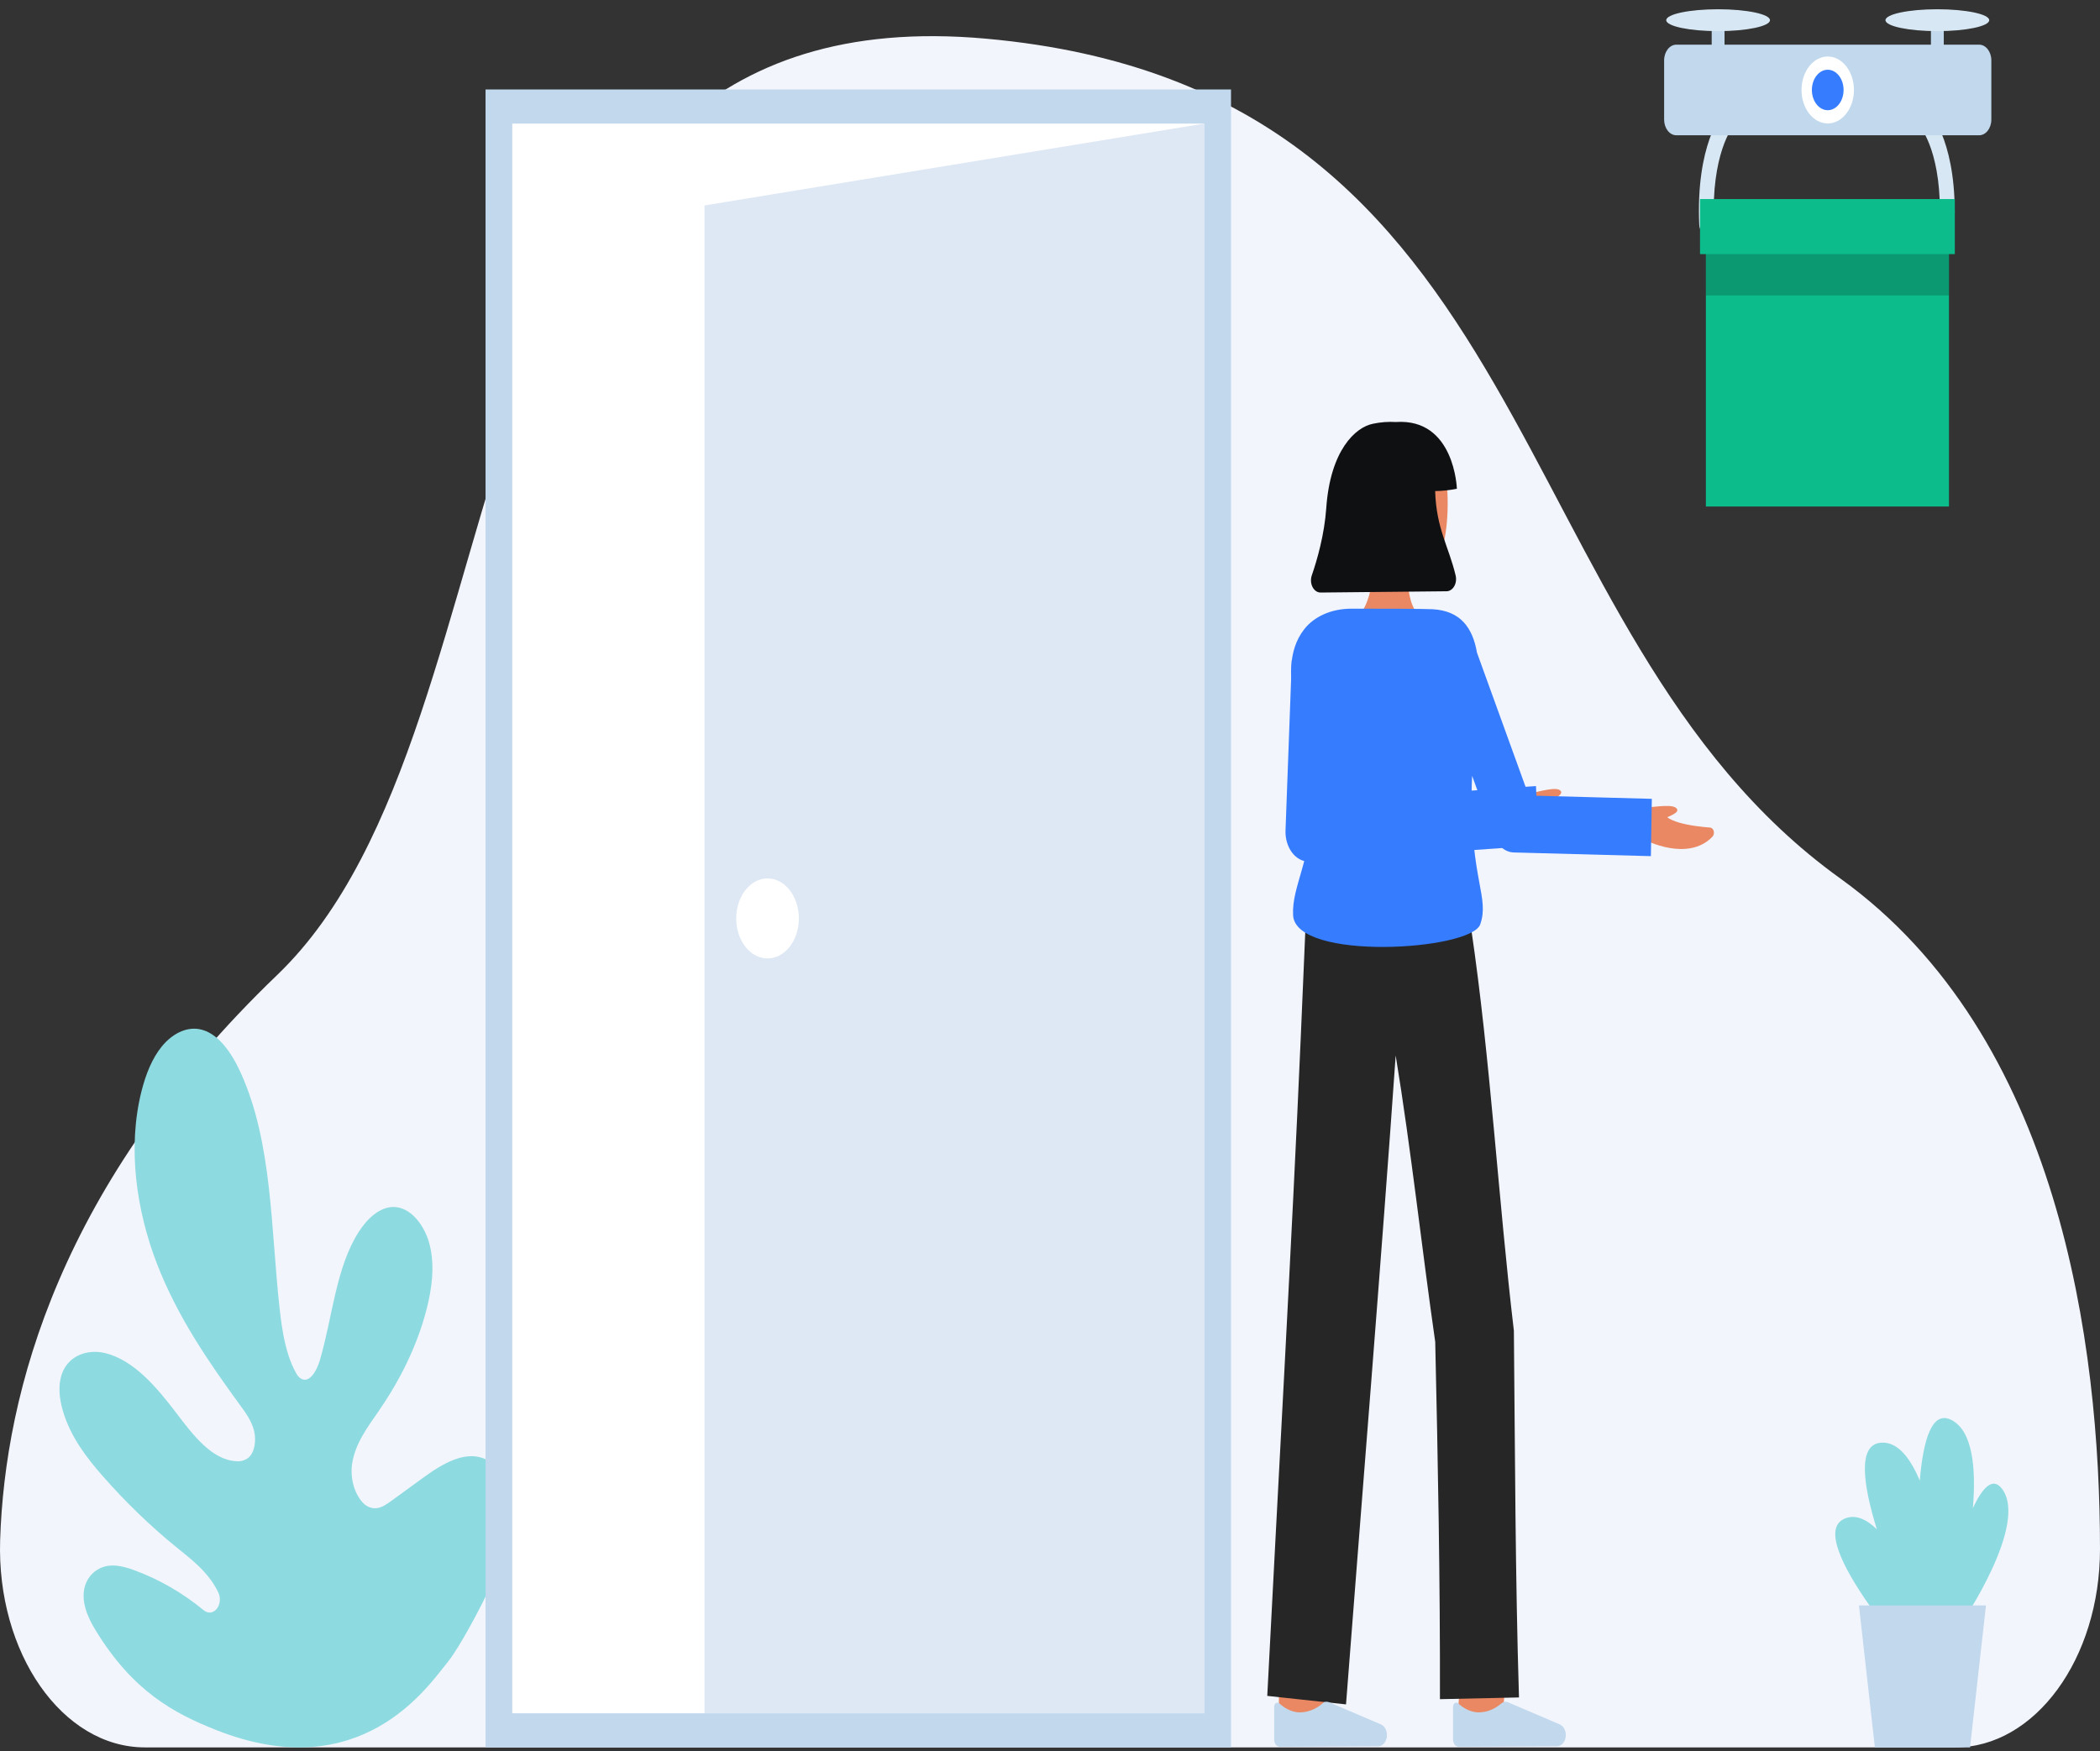 <svg width="205" height="171" viewBox="0 0 205 171" fill="none" xmlns="http://www.w3.org/2000/svg">
<rect x="0" y="0" width="205" height="171" fill="#333333" stroke="none"/>
<path d="M14.143 170.618C6.086 170.618 -0.342 161.402 0.014 150.363C0.48 135.93 5.861 115.55 27.072 95.185C52.938 70.349 41.272 -1.16 96.23 3.774C151.188 8.709 145.948 61.553 179.647 85.775C201.098 101.193 204.999 131.36 205 151.253C205 161.954 198.661 170.619 190.858 170.619L14.143 170.618Z" fill="#F3F5FD"/>
<path d="M21.112 168.926C16.982 167.29 12.975 165.153 9.324 159.17C8.574 157.945 7.871 156.374 8.281 154.907C8.59 153.803 9.484 153.095 10.392 152.915C10.73 152.852 11.073 152.84 11.414 152.879C11.416 152.879 11.418 152.88 11.418 152.879C11.941 152.947 12.459 153.077 12.964 153.266L13.108 153.32C15.518 154.195 17.813 155.52 19.92 157.252C20.111 157.407 20.337 157.475 20.563 157.445C20.788 157.416 20.999 157.289 21.16 157.087C21.322 156.885 21.426 156.619 21.454 156.331C21.483 156.044 21.434 155.754 21.317 155.506C21.102 155.057 20.852 154.638 20.571 154.254C20.156 153.699 19.701 153.195 19.212 152.748C18.563 152.143 17.87 151.602 17.192 151.05C14.672 148.999 12.285 146.693 10.053 144.155C8.459 142.341 6.901 140.328 6.144 137.778C5.796 136.606 5.638 135.254 6.053 134.118C6.738 132.252 8.677 131.729 10.264 132.117C13.043 132.797 15.264 135.401 17.233 137.996C18.866 140.151 20.696 142.539 23.041 142.672C23.441 142.72 23.843 142.617 24.198 142.375C24.867 141.857 25.039 140.657 24.801 139.704C24.562 138.751 24.01 137.99 23.477 137.259C20.381 133.013 17.333 128.596 15.322 123.394C13.312 118.192 12.421 112.05 13.818 106.526C14.228 104.912 14.844 103.339 15.804 102.167C16.764 100.994 18.111 100.258 19.429 100.483C21.225 100.785 22.578 102.721 23.488 104.722C26.616 111.585 26.425 119.994 27.306 127.855C27.552 130.056 27.91 132.313 28.936 134.124C29.031 134.298 29.153 134.445 29.296 134.553C30.14 135.178 30.898 133.918 31.214 132.849C32.465 128.621 32.778 123.785 35.018 120.285C35.873 118.952 37.083 117.839 38.431 117.85C40.078 117.864 41.487 119.621 41.967 121.634C42.447 123.646 42.16 125.832 41.645 127.831C40.69 131.536 38.977 134.866 36.959 137.792C35.896 139.337 34.693 140.898 34.374 142.913C34.276 143.598 34.317 144.304 34.493 144.963C34.668 145.622 34.973 146.213 35.377 146.679C35.567 146.89 35.787 147.05 36.025 147.149C36.264 147.249 36.515 147.286 36.765 147.259C37.305 147.196 37.794 146.844 38.266 146.501C38.463 146.358 38.662 146.212 38.861 146.068C39.648 145.496 40.435 144.923 41.222 144.349C43.223 142.89 45.639 141.4 47.723 142.656C48.786 143.298 49.483 144.561 49.811 146.01C50.104 147.325 50.104 148.719 49.811 150.034C49.19 152.769 45.277 160.379 43.663 162.342C41.779 164.634 35.243 174.523 21.112 168.926Z" fill="#8DDBE0"/>
<path d="M118.952 9.892H48.698V168.335H118.952V9.892Z" fill="white"/>
<path d="M132.479 60.223C132.479 60.223 134.156 59.302 134.156 53.672L137.526 53.233C137.526 53.233 136.831 58.208 138.409 59.975L132.479 60.223Z" fill="#E98862"/>
<path d="M132.411 51.307C132.532 53.028 133.154 54.71 134.289 55.381C135.525 56.162 136.89 56.545 138.268 56.497C141.927 56.497 141.886 45.86 140.292 43.627C138.698 41.395 133.55 42.164 132.714 45.531C132.281 47.272 132.296 49.67 132.411 51.307Z" fill="#E98862"/>
<path d="M140.099 47.948C140.809 47.941 141.518 47.865 142.219 47.72C142.219 47.72 142.004 40.812 136.264 41.206C135.518 41.162 134.771 41.218 134.035 41.374C132.31 41.712 129.863 43.966 129.468 49.608C129.287 52.196 128.589 54.637 128.056 56.181C127.993 56.362 127.967 56.561 127.979 56.759C127.991 56.957 128.042 57.147 128.127 57.314C128.211 57.48 128.327 57.617 128.463 57.712C128.6 57.806 128.753 57.856 128.908 57.856L141.206 57.732C141.352 57.732 141.495 57.689 141.625 57.605C141.755 57.522 141.868 57.401 141.955 57.252C142.042 57.102 142.1 56.929 142.125 56.746C142.15 56.563 142.141 56.375 142.099 56.197C141.431 53.365 140.207 51.63 140.099 47.948Z" fill="#0F1011"/>
<path d="M160.89 78.821C161.512 78.821 163.589 78.402 163.738 79.076C163.827 79.481 162.278 79.958 162.278 79.958" fill="#E98862"/>
<path d="M160.564 82.005C160.564 82.005 164.758 84.208 167.168 81.696C167.229 81.632 167.274 81.546 167.296 81.448C167.319 81.351 167.318 81.248 167.293 81.151C167.269 81.055 167.222 80.971 167.16 80.909C167.097 80.847 167.021 80.81 166.942 80.804C165.318 80.682 161.981 80.263 162.37 78.894H159.751" fill="#E98862"/>
<path d="M149.547 77.415C150.166 77.339 152.202 76.667 152.401 77.32C152.52 77.712 151.014 78.377 151.014 78.377" fill="#E98862"/>
<path d="M149.462 80.625C149.462 80.625 153.802 82.302 156.012 79.505C156.068 79.434 156.106 79.343 156.121 79.243C156.136 79.144 156.127 79.041 156.096 78.948C156.064 78.855 156.011 78.777 155.944 78.723C155.877 78.669 155.799 78.642 155.72 78.645C154.093 78.723 150.74 78.716 151.026 77.306L148.418 77.627" fill="#E98862"/>
<path d="M127.761 84.129C127.454 84.129 127.149 84.049 126.866 83.894C126.584 83.74 126.328 83.513 126.116 83.229C125.904 82.944 125.739 82.608 125.632 82.24C125.524 81.871 125.476 81.479 125.491 81.087L126.106 64.454L130.648 64.729L130.151 78.146L149.94 76.749L150.19 82.551L127.885 84.125C127.846 84.126 127.803 84.129 127.761 84.129Z" fill="#367CFF"/>
<path d="M117.566 167.288H68.772V20.06L117.566 12.065V167.288Z" fill="#DEE8F5"/>
<path d="M117.566 12.066V167.289H50.005V12.066H117.566ZM120.171 8.736H47.399V170.618H120.171V8.736Z" fill="#C1D8ED"/>
<path d="M74.927 93.585C76.616 93.585 77.985 91.836 77.985 89.677C77.985 87.518 76.616 85.769 74.927 85.769C73.237 85.769 71.868 87.518 71.868 89.677C71.868 91.836 73.237 93.585 74.927 93.585Z" fill="white"/>
<path d="M146.665 167.675L142.316 167.015C142.512 164.911 142.733 162.385 142.748 161.971C142.748 161.997 142.748 162.019 142.748 162.036H147.127C147.127 162.204 147.127 162.714 146.665 167.675Z" fill="#E98862"/>
<path d="M129.217 168.344L124.838 168.325C124.838 168.325 124.853 162.547 124.853 162.035H129.232C129.232 162.549 129.217 168.344 129.217 168.344Z" fill="#E98862"/>
<path d="M140.566 165.909L148.282 165.741C147.919 154.007 147.897 141.699 147.784 129.937C146.278 117.259 145.485 103.337 143.626 90.75L127.476 89.677C127.476 89.677 127.118 98.034 126.976 101.345C126.153 120.37 124.652 147.166 123.709 165.589L131.397 166.419C132.782 148.355 134.926 122.035 136.245 103.059C137.759 112.297 138.788 121.864 140.105 131.023C140.368 142.49 140.591 154.477 140.566 165.909Z" fill="#262626"/>
<path d="M134.54 170.509C134.658 170.508 134.774 170.476 134.882 170.415C134.99 170.355 135.087 170.266 135.166 170.155C135.246 170.045 135.307 169.914 135.346 169.772C135.384 169.63 135.399 169.479 135.39 169.329V169.329C135.378 169.121 135.319 168.922 135.22 168.755C135.122 168.589 134.989 168.462 134.836 168.389L129.739 166.207C129.64 166.165 129.536 166.151 129.432 166.166C129.329 166.18 129.229 166.223 129.14 166.292C128.439 166.913 127.601 167.231 126.749 167.198C126.085 167.138 125.448 166.84 124.91 166.339C124.862 166.29 124.805 166.258 124.744 166.249C124.684 166.239 124.622 166.252 124.567 166.286C124.511 166.319 124.465 166.372 124.432 166.438C124.4 166.504 124.382 166.581 124.383 166.659V169.844C124.383 169.938 124.397 170.031 124.425 170.118C124.454 170.205 124.495 170.283 124.547 170.35C124.599 170.416 124.661 170.468 124.729 170.504C124.797 170.54 124.87 170.558 124.943 170.558L134.54 170.509Z" fill="#C1D8ED"/>
<path d="M152 170.509C152.118 170.508 152.235 170.476 152.342 170.415C152.45 170.355 152.547 170.266 152.627 170.156C152.706 170.045 152.767 169.914 152.806 169.772C152.844 169.63 152.86 169.479 152.85 169.329V169.329C152.838 169.121 152.779 168.922 152.681 168.755C152.583 168.589 152.449 168.462 152.296 168.389L147.199 166.207C147.101 166.165 146.996 166.151 146.893 166.166C146.789 166.18 146.69 166.223 146.6 166.292C145.9 166.913 145.062 167.231 144.209 167.198C143.545 167.138 142.908 166.84 142.37 166.339C142.322 166.29 142.265 166.258 142.204 166.249C142.144 166.239 142.082 166.252 142.027 166.286C141.972 166.319 141.925 166.372 141.892 166.438C141.86 166.504 141.843 166.581 141.843 166.659V169.844C141.843 169.938 141.857 170.031 141.886 170.118C141.914 170.205 141.955 170.283 142.007 170.35C142.059 170.416 142.121 170.469 142.189 170.504C142.257 170.54 142.33 170.558 142.403 170.558L152 170.509Z" fill="#C1D8ED"/>
<path d="M149.232 77.675L144.182 63.729C143.763 61.307 142.586 59.635 139.844 59.485C139.007 59.439 134.922 59.432 131.931 59.432C129.922 59.432 128.272 60.22 127.319 61.437C124.035 65.634 128.066 72.787 128.066 78.385C128.066 83.984 126.085 86.491 126.231 89.364C126.461 93.88 143.628 92.813 144.503 90.248C145.403 87.603 143.576 85.973 143.656 77.321C143.66 76.809 143.68 76.284 143.708 75.751L145.832 81.613C146.004 82.089 146.277 82.493 146.62 82.78C146.963 83.066 147.363 83.224 147.773 83.235L161.158 83.595L161.25 77.999L149.232 77.675Z" fill="#367CFF"/>
<path d="M180.081 148.277C181.124 147.84 182.194 148.33 183.218 149.325C181.869 144.973 181.313 141.043 183.618 140.866C185.231 140.742 186.467 142.323 187.406 144.572C187.736 140.618 188.587 137.67 190.496 138.648C192.59 139.721 192.909 143.399 192.591 147.247C193.514 145.282 194.508 144.186 195.41 145.338C198.103 148.779 191.493 158.477 191.493 158.477H189.852L188.915 159.777C189.105 160.289 189.209 160.594 189.209 160.594L188.019 163.688C188.019 163.688 175.754 150.087 180.081 148.277Z" fill="#8DDBE0"/>
<path d="M183.024 170.618H192.314L193.869 156.759H181.469L183.024 170.618Z" fill="#C1D8ED"/>
<path d="M190.067 22.944C190.054 22.944 190.04 22.944 190.026 22.943C189.931 22.936 189.839 22.905 189.753 22.853C189.668 22.8 189.591 22.727 189.528 22.637C189.465 22.547 189.417 22.441 189.385 22.327C189.354 22.213 189.341 22.092 189.346 21.971C189.651 15.012 187.498 12.468 187.477 12.444C187.404 12.364 187.345 12.266 187.303 12.156C187.26 12.047 187.235 11.928 187.229 11.806C187.223 11.684 187.236 11.562 187.267 11.446C187.298 11.33 187.347 11.224 187.411 11.133C187.475 11.042 187.552 10.968 187.638 10.915C187.724 10.862 187.818 10.832 187.914 10.826C188.009 10.82 188.105 10.839 188.195 10.88C188.285 10.922 188.367 10.986 188.437 11.069C188.547 11.195 191.13 14.238 190.786 22.075C190.775 22.31 190.695 22.53 190.562 22.692C190.428 22.853 190.251 22.944 190.067 22.944V22.944Z" fill="#D7E8F4"/>
<path d="M189.749 2.412H188.496V6.627H189.749V2.412Z" fill="#C1D8ED"/>
<path d="M189.122 3.039C191.919 3.039 194.186 2.561 194.186 1.972C194.186 1.382 191.919 0.904 189.122 0.904C186.326 0.904 184.059 1.382 184.059 1.972C184.059 2.561 186.326 3.039 189.122 3.039Z" fill="#D7E8F4"/>
<path d="M168.347 2.412H167.094V6.627H168.347V2.412Z" fill="#C1D8ED"/>
<path d="M167.72 3.039C170.517 3.039 172.784 2.561 172.784 1.972C172.784 1.382 170.517 0.904 167.72 0.904C164.924 0.904 162.657 1.382 162.657 1.972C162.657 2.561 164.924 3.039 167.72 3.039Z" fill="#D7E8F4"/>
<path d="M166.598 22.838C166.414 22.838 166.237 22.747 166.103 22.586C165.969 22.424 165.889 22.203 165.878 21.968C165.534 14.132 168.117 11.088 168.227 10.962C168.369 10.803 168.555 10.723 168.744 10.737C168.933 10.752 169.11 10.86 169.237 11.04C169.363 11.22 169.43 11.456 169.421 11.698C169.413 11.939 169.331 12.167 169.192 12.332C169.148 12.385 167.018 15.032 167.318 21.864C167.329 22.108 167.264 22.348 167.136 22.53C167.009 22.712 166.83 22.823 166.639 22.836C166.625 22.837 166.611 22.838 166.598 22.838Z" fill="#D7E8F4"/>
<path d="M193.196 4.361H163.647C162.986 4.361 162.45 5.046 162.45 5.891V11.679C162.45 12.524 162.986 13.209 163.647 13.209H193.196C193.857 13.209 194.393 12.524 194.393 11.679V5.891C194.393 5.046 193.857 4.361 193.196 4.361Z" fill="#C1D8ED"/>
<path d="M178.421 12.054C179.834 12.054 180.979 10.591 180.979 8.785C180.979 6.98 179.834 5.517 178.421 5.517C177.009 5.517 175.864 6.98 175.864 8.785C175.864 10.591 177.009 12.054 178.421 12.054Z" fill="white"/>
<path d="M178.421 10.761C179.276 10.761 179.968 9.876 179.968 8.785C179.968 7.693 179.276 6.809 178.421 6.809C177.567 6.809 176.875 7.693 176.875 8.785C176.875 9.876 177.567 10.761 178.421 10.761Z" fill="#367CFF"/>
<path d="M190.257 23.436H166.526V49.457H190.257V23.436Z" fill="#0CBC8B"/>
<g opacity="0.19">
<path d="M190.257 23.436H166.526V28.844H190.257V23.436Z" fill="black"/>
</g>
<path d="M190.828 19.436H165.955V24.811H190.828V19.436Z" fill="#0CBC8B"/>
</svg>
